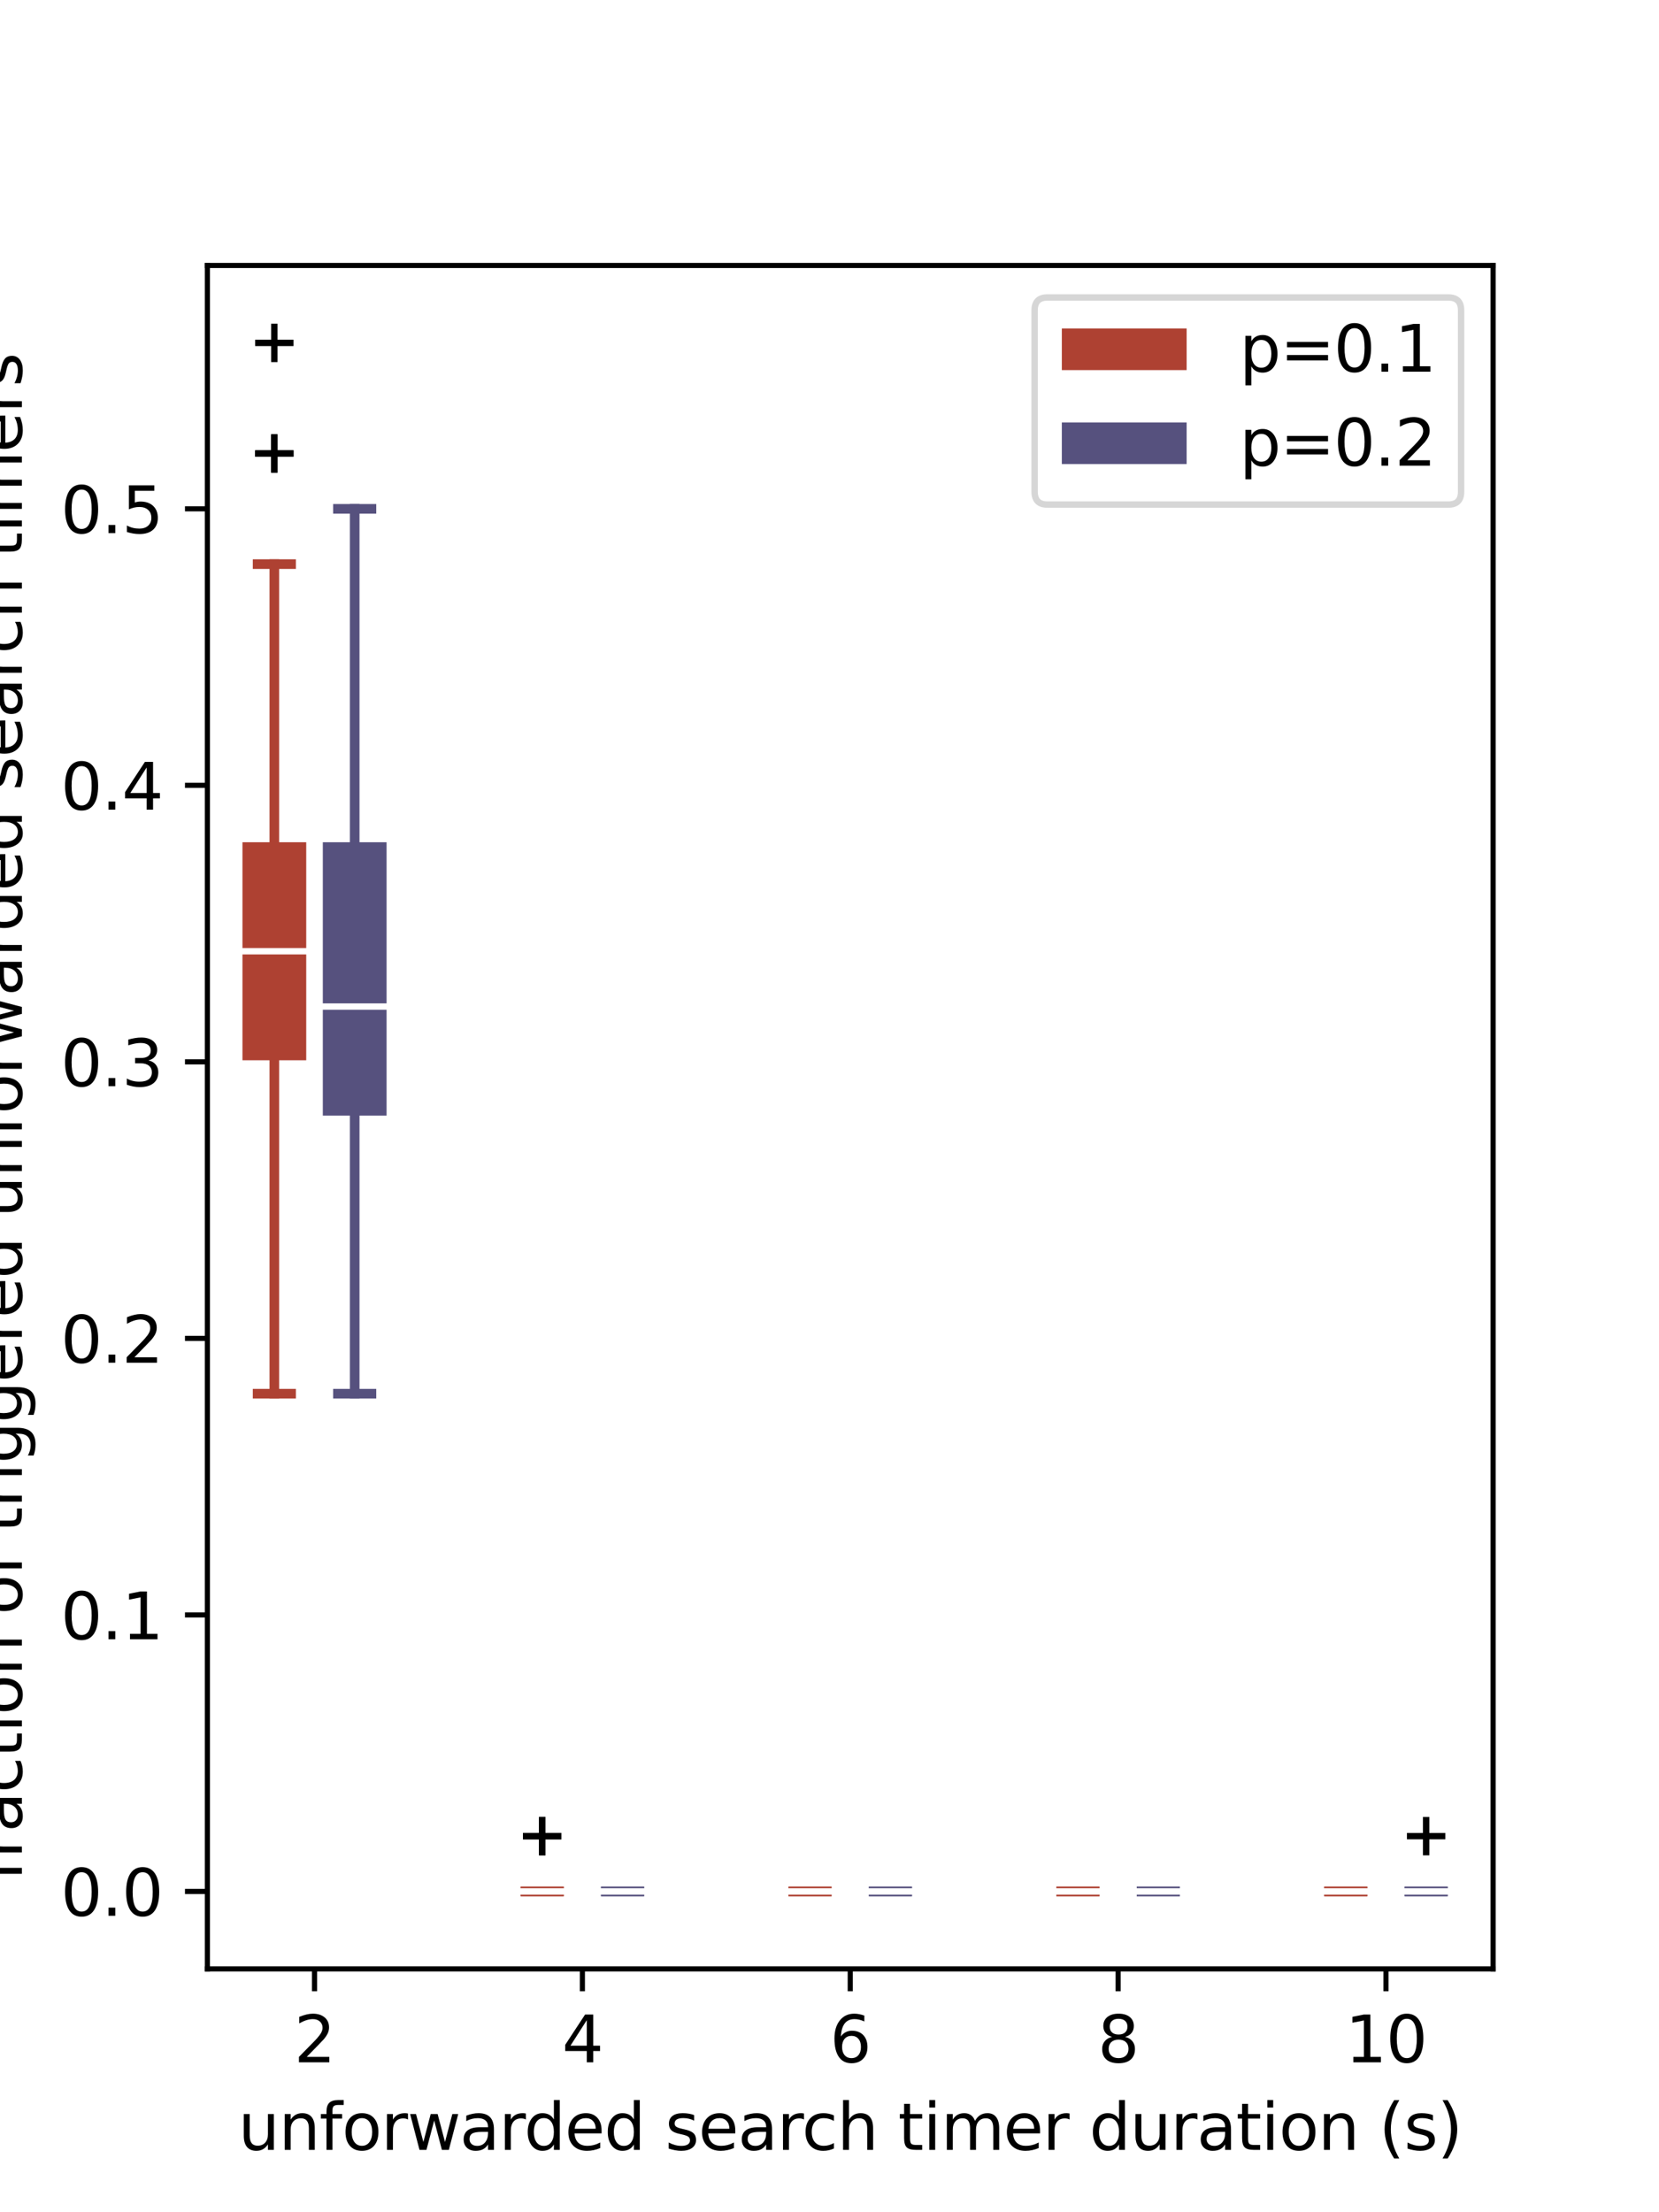 <?xml version="1.0" encoding="utf-8" standalone="no"?>
<!DOCTYPE svg PUBLIC "-//W3C//DTD SVG 1.1//EN"
  "http://www.w3.org/Graphics/SVG/1.1/DTD/svg11.dtd">
<svg xmlns:xlink="http://www.w3.org/1999/xlink" width="259.2pt" height="345.6pt" viewBox="0 0 259.2 345.6" xmlns="http://www.w3.org/2000/svg" version="1.1">
 <defs>
  <style type="text/css">*{stroke-linejoin: round; stroke-linecap: butt}</style>
 </defs>
 <g id="figure_1">
  <g id="patch_1">
   <path d="M 0 345.6 
L 259.2 345.6 
L 259.2 0 
L 0 0 
z
" style="fill: #ffffff"/>
  </g>
  <g id="axes_1">
   <g id="patch_2">
    <path d="M 32.4 307.584 
L 233.28 307.584 
L 233.28 41.472 
L 32.4 41.472 
z
" style="fill: #ffffff"/>
   </g>
   <g id="matplotlib.axis_1">
    <g id="xtick_1">
     <g id="line2d_1">
      <defs>
       <path id="m1651853632" d="M 0 0 
L 0 3.5 
" style="stroke: #000000; stroke-width: 0.8"/>
      </defs>
      <g>
       <use xlink:href="#m1651853632" x="49.14" y="307.584" style="stroke: #000000; stroke-width: 0.8"/>
      </g>
     </g>
     <g id="text_1">
      <!-- 2 -->
      <g transform="translate(45.959 322.182) scale(0.1 -0.1)">
       <defs>
        <path id="DejaVuSans-32" d="M 1228 531 
L 3431 531 
L 3431 0 
L 469 0 
L 469 531 
Q 828 903 1448 1529 
Q 2069 2156 2228 2338 
Q 2531 2678 2651 2914 
Q 2772 3150 2772 3378 
Q 2772 3750 2511 3984 
Q 2250 4219 1831 4219 
Q 1534 4219 1204 4116 
Q 875 4013 500 3803 
L 500 4441 
Q 881 4594 1212 4672 
Q 1544 4750 1819 4750 
Q 2544 4750 2975 4387 
Q 3406 4025 3406 3419 
Q 3406 3131 3298 2873 
Q 3191 2616 2906 2266 
Q 2828 2175 2409 1742 
Q 1991 1309 1228 531 
z
" transform="scale(0.016)"/>
       </defs>
       <use xlink:href="#DejaVuSans-32"/>
      </g>
     </g>
    </g>
    <g id="xtick_2">
     <g id="line2d_2">
      <g>
       <use xlink:href="#m1651853632" x="90.99" y="307.584" style="stroke: #000000; stroke-width: 0.8"/>
      </g>
     </g>
     <g id="text_2">
      <!-- 4 -->
      <g transform="translate(87.809 322.182) scale(0.1 -0.1)">
       <defs>
        <path id="DejaVuSans-34" d="M 2419 4116 
L 825 1625 
L 2419 1625 
L 2419 4116 
z
M 2253 4666 
L 3047 4666 
L 3047 1625 
L 3713 1625 
L 3713 1100 
L 3047 1100 
L 3047 0 
L 2419 0 
L 2419 1100 
L 313 1100 
L 313 1709 
L 2253 4666 
z
" transform="scale(0.016)"/>
       </defs>
       <use xlink:href="#DejaVuSans-34"/>
      </g>
     </g>
    </g>
    <g id="xtick_3">
     <g id="line2d_3">
      <g>
       <use xlink:href="#m1651853632" x="132.84" y="307.584" style="stroke: #000000; stroke-width: 0.8"/>
      </g>
     </g>
     <g id="text_3">
      <!-- 6 -->
      <g transform="translate(129.659 322.182) scale(0.1 -0.1)">
       <defs>
        <path id="DejaVuSans-36" d="M 2113 2584 
Q 1688 2584 1439 2293 
Q 1191 2003 1191 1497 
Q 1191 994 1439 701 
Q 1688 409 2113 409 
Q 2538 409 2786 701 
Q 3034 994 3034 1497 
Q 3034 2003 2786 2293 
Q 2538 2584 2113 2584 
z
M 3366 4563 
L 3366 3988 
Q 3128 4100 2886 4159 
Q 2644 4219 2406 4219 
Q 1781 4219 1451 3797 
Q 1122 3375 1075 2522 
Q 1259 2794 1537 2939 
Q 1816 3084 2150 3084 
Q 2853 3084 3261 2657 
Q 3669 2231 3669 1497 
Q 3669 778 3244 343 
Q 2819 -91 2113 -91 
Q 1303 -91 875 529 
Q 447 1150 447 2328 
Q 447 3434 972 4092 
Q 1497 4750 2381 4750 
Q 2619 4750 2861 4703 
Q 3103 4656 3366 4563 
z
" transform="scale(0.016)"/>
       </defs>
       <use xlink:href="#DejaVuSans-36"/>
      </g>
     </g>
    </g>
    <g id="xtick_4">
     <g id="line2d_4">
      <g>
       <use xlink:href="#m1651853632" x="174.69" y="307.584" style="stroke: #000000; stroke-width: 0.8"/>
      </g>
     </g>
     <g id="text_4">
      <!-- 8 -->
      <g transform="translate(171.509 322.182) scale(0.1 -0.1)">
       <defs>
        <path id="DejaVuSans-38" d="M 2034 2216 
Q 1584 2216 1326 1975 
Q 1069 1734 1069 1313 
Q 1069 891 1326 650 
Q 1584 409 2034 409 
Q 2484 409 2743 651 
Q 3003 894 3003 1313 
Q 3003 1734 2745 1975 
Q 2488 2216 2034 2216 
z
M 1403 2484 
Q 997 2584 770 2862 
Q 544 3141 544 3541 
Q 544 4100 942 4425 
Q 1341 4750 2034 4750 
Q 2731 4750 3128 4425 
Q 3525 4100 3525 3541 
Q 3525 3141 3298 2862 
Q 3072 2584 2669 2484 
Q 3125 2378 3379 2068 
Q 3634 1759 3634 1313 
Q 3634 634 3220 271 
Q 2806 -91 2034 -91 
Q 1263 -91 848 271 
Q 434 634 434 1313 
Q 434 1759 690 2068 
Q 947 2378 1403 2484 
z
M 1172 3481 
Q 1172 3119 1398 2916 
Q 1625 2713 2034 2713 
Q 2441 2713 2670 2916 
Q 2900 3119 2900 3481 
Q 2900 3844 2670 4047 
Q 2441 4250 2034 4250 
Q 1625 4250 1398 4047 
Q 1172 3844 1172 3481 
z
" transform="scale(0.016)"/>
       </defs>
       <use xlink:href="#DejaVuSans-38"/>
      </g>
     </g>
    </g>
    <g id="xtick_5">
     <g id="line2d_5">
      <g>
       <use xlink:href="#m1651853632" x="216.54" y="307.584" style="stroke: #000000; stroke-width: 0.8"/>
      </g>
     </g>
     <g id="text_5">
      <!-- 10 -->
      <g transform="translate(210.178 322.182) scale(0.1 -0.1)">
       <defs>
        <path id="DejaVuSans-31" d="M 794 531 
L 1825 531 
L 1825 4091 
L 703 3866 
L 703 4441 
L 1819 4666 
L 2450 4666 
L 2450 531 
L 3481 531 
L 3481 0 
L 794 0 
L 794 531 
z
" transform="scale(0.016)"/>
        <path id="DejaVuSans-30" d="M 2034 4250 
Q 1547 4250 1301 3770 
Q 1056 3291 1056 2328 
Q 1056 1369 1301 889 
Q 1547 409 2034 409 
Q 2525 409 2770 889 
Q 3016 1369 3016 2328 
Q 3016 3291 2770 3770 
Q 2525 4250 2034 4250 
z
M 2034 4750 
Q 2819 4750 3233 4129 
Q 3647 3509 3647 2328 
Q 3647 1150 3233 529 
Q 2819 -91 2034 -91 
Q 1250 -91 836 529 
Q 422 1150 422 2328 
Q 422 3509 836 4129 
Q 1250 4750 2034 4750 
z
" transform="scale(0.016)"/>
       </defs>
       <use xlink:href="#DejaVuSans-31"/>
       <use xlink:href="#DejaVuSans-30" x="63.623"/>
      </g>
     </g>
    </g>
    <g id="text_6">
     <!-- unforwarded search timer duration (s) -->
     <g transform="translate(37.221 335.861) scale(0.1 -0.1)">
      <defs>
       <path id="DejaVuSans-75" d="M 544 1381 
L 544 3500 
L 1119 3500 
L 1119 1403 
Q 1119 906 1312 657 
Q 1506 409 1894 409 
Q 2359 409 2629 706 
Q 2900 1003 2900 1516 
L 2900 3500 
L 3475 3500 
L 3475 0 
L 2900 0 
L 2900 538 
Q 2691 219 2414 64 
Q 2138 -91 1772 -91 
Q 1169 -91 856 284 
Q 544 659 544 1381 
z
M 1991 3584 
L 1991 3584 
z
" transform="scale(0.016)"/>
       <path id="DejaVuSans-6e" d="M 3513 2113 
L 3513 0 
L 2938 0 
L 2938 2094 
Q 2938 2591 2744 2837 
Q 2550 3084 2163 3084 
Q 1697 3084 1428 2787 
Q 1159 2491 1159 1978 
L 1159 0 
L 581 0 
L 581 3500 
L 1159 3500 
L 1159 2956 
Q 1366 3272 1645 3428 
Q 1925 3584 2291 3584 
Q 2894 3584 3203 3211 
Q 3513 2838 3513 2113 
z
" transform="scale(0.016)"/>
       <path id="DejaVuSans-66" d="M 2375 4863 
L 2375 4384 
L 1825 4384 
Q 1516 4384 1395 4259 
Q 1275 4134 1275 3809 
L 1275 3500 
L 2222 3500 
L 2222 3053 
L 1275 3053 
L 1275 0 
L 697 0 
L 697 3053 
L 147 3053 
L 147 3500 
L 697 3500 
L 697 3744 
Q 697 4328 969 4595 
Q 1241 4863 1831 4863 
L 2375 4863 
z
" transform="scale(0.016)"/>
       <path id="DejaVuSans-6f" d="M 1959 3097 
Q 1497 3097 1228 2736 
Q 959 2375 959 1747 
Q 959 1119 1226 758 
Q 1494 397 1959 397 
Q 2419 397 2687 759 
Q 2956 1122 2956 1747 
Q 2956 2369 2687 2733 
Q 2419 3097 1959 3097 
z
M 1959 3584 
Q 2709 3584 3137 3096 
Q 3566 2609 3566 1747 
Q 3566 888 3137 398 
Q 2709 -91 1959 -91 
Q 1206 -91 779 398 
Q 353 888 353 1747 
Q 353 2609 779 3096 
Q 1206 3584 1959 3584 
z
" transform="scale(0.016)"/>
       <path id="DejaVuSans-72" d="M 2631 2963 
Q 2534 3019 2420 3045 
Q 2306 3072 2169 3072 
Q 1681 3072 1420 2755 
Q 1159 2438 1159 1844 
L 1159 0 
L 581 0 
L 581 3500 
L 1159 3500 
L 1159 2956 
Q 1341 3275 1631 3429 
Q 1922 3584 2338 3584 
Q 2397 3584 2469 3576 
Q 2541 3569 2628 3553 
L 2631 2963 
z
" transform="scale(0.016)"/>
       <path id="DejaVuSans-77" d="M 269 3500 
L 844 3500 
L 1563 769 
L 2278 3500 
L 2956 3500 
L 3675 769 
L 4391 3500 
L 4966 3500 
L 4050 0 
L 3372 0 
L 2619 2869 
L 1863 0 
L 1184 0 
L 269 3500 
z
" transform="scale(0.016)"/>
       <path id="DejaVuSans-61" d="M 2194 1759 
Q 1497 1759 1228 1600 
Q 959 1441 959 1056 
Q 959 750 1161 570 
Q 1363 391 1709 391 
Q 2188 391 2477 730 
Q 2766 1069 2766 1631 
L 2766 1759 
L 2194 1759 
z
M 3341 1997 
L 3341 0 
L 2766 0 
L 2766 531 
Q 2569 213 2275 61 
Q 1981 -91 1556 -91 
Q 1019 -91 701 211 
Q 384 513 384 1019 
Q 384 1609 779 1909 
Q 1175 2209 1959 2209 
L 2766 2209 
L 2766 2266 
Q 2766 2663 2505 2880 
Q 2244 3097 1772 3097 
Q 1472 3097 1187 3025 
Q 903 2953 641 2809 
L 641 3341 
Q 956 3463 1253 3523 
Q 1550 3584 1831 3584 
Q 2591 3584 2966 3190 
Q 3341 2797 3341 1997 
z
" transform="scale(0.016)"/>
       <path id="DejaVuSans-64" d="M 2906 2969 
L 2906 4863 
L 3481 4863 
L 3481 0 
L 2906 0 
L 2906 525 
Q 2725 213 2448 61 
Q 2172 -91 1784 -91 
Q 1150 -91 751 415 
Q 353 922 353 1747 
Q 353 2572 751 3078 
Q 1150 3584 1784 3584 
Q 2172 3584 2448 3432 
Q 2725 3281 2906 2969 
z
M 947 1747 
Q 947 1113 1208 752 
Q 1469 391 1925 391 
Q 2381 391 2643 752 
Q 2906 1113 2906 1747 
Q 2906 2381 2643 2742 
Q 2381 3103 1925 3103 
Q 1469 3103 1208 2742 
Q 947 2381 947 1747 
z
" transform="scale(0.016)"/>
       <path id="DejaVuSans-65" d="M 3597 1894 
L 3597 1613 
L 953 1613 
Q 991 1019 1311 708 
Q 1631 397 2203 397 
Q 2534 397 2845 478 
Q 3156 559 3463 722 
L 3463 178 
Q 3153 47 2828 -22 
Q 2503 -91 2169 -91 
Q 1331 -91 842 396 
Q 353 884 353 1716 
Q 353 2575 817 3079 
Q 1281 3584 2069 3584 
Q 2775 3584 3186 3129 
Q 3597 2675 3597 1894 
z
M 3022 2063 
Q 3016 2534 2758 2815 
Q 2500 3097 2075 3097 
Q 1594 3097 1305 2825 
Q 1016 2553 972 2059 
L 3022 2063 
z
" transform="scale(0.016)"/>
       <path id="DejaVuSans-20" transform="scale(0.016)"/>
       <path id="DejaVuSans-73" d="M 2834 3397 
L 2834 2853 
Q 2591 2978 2328 3040 
Q 2066 3103 1784 3103 
Q 1356 3103 1142 2972 
Q 928 2841 928 2578 
Q 928 2378 1081 2264 
Q 1234 2150 1697 2047 
L 1894 2003 
Q 2506 1872 2764 1633 
Q 3022 1394 3022 966 
Q 3022 478 2636 193 
Q 2250 -91 1575 -91 
Q 1294 -91 989 -36 
Q 684 19 347 128 
L 347 722 
Q 666 556 975 473 
Q 1284 391 1588 391 
Q 1994 391 2212 530 
Q 2431 669 2431 922 
Q 2431 1156 2273 1281 
Q 2116 1406 1581 1522 
L 1381 1569 
Q 847 1681 609 1914 
Q 372 2147 372 2553 
Q 372 3047 722 3315 
Q 1072 3584 1716 3584 
Q 2034 3584 2315 3537 
Q 2597 3491 2834 3397 
z
" transform="scale(0.016)"/>
       <path id="DejaVuSans-63" d="M 3122 3366 
L 3122 2828 
Q 2878 2963 2633 3030 
Q 2388 3097 2138 3097 
Q 1578 3097 1268 2742 
Q 959 2388 959 1747 
Q 959 1106 1268 751 
Q 1578 397 2138 397 
Q 2388 397 2633 464 
Q 2878 531 3122 666 
L 3122 134 
Q 2881 22 2623 -34 
Q 2366 -91 2075 -91 
Q 1284 -91 818 406 
Q 353 903 353 1747 
Q 353 2603 823 3093 
Q 1294 3584 2113 3584 
Q 2378 3584 2631 3529 
Q 2884 3475 3122 3366 
z
" transform="scale(0.016)"/>
       <path id="DejaVuSans-68" d="M 3513 2113 
L 3513 0 
L 2938 0 
L 2938 2094 
Q 2938 2591 2744 2837 
Q 2550 3084 2163 3084 
Q 1697 3084 1428 2787 
Q 1159 2491 1159 1978 
L 1159 0 
L 581 0 
L 581 4863 
L 1159 4863 
L 1159 2956 
Q 1366 3272 1645 3428 
Q 1925 3584 2291 3584 
Q 2894 3584 3203 3211 
Q 3513 2838 3513 2113 
z
" transform="scale(0.016)"/>
       <path id="DejaVuSans-74" d="M 1172 4494 
L 1172 3500 
L 2356 3500 
L 2356 3053 
L 1172 3053 
L 1172 1153 
Q 1172 725 1289 603 
Q 1406 481 1766 481 
L 2356 481 
L 2356 0 
L 1766 0 
Q 1100 0 847 248 
Q 594 497 594 1153 
L 594 3053 
L 172 3053 
L 172 3500 
L 594 3500 
L 594 4494 
L 1172 4494 
z
" transform="scale(0.016)"/>
       <path id="DejaVuSans-69" d="M 603 3500 
L 1178 3500 
L 1178 0 
L 603 0 
L 603 3500 
z
M 603 4863 
L 1178 4863 
L 1178 4134 
L 603 4134 
L 603 4863 
z
" transform="scale(0.016)"/>
       <path id="DejaVuSans-6d" d="M 3328 2828 
Q 3544 3216 3844 3400 
Q 4144 3584 4550 3584 
Q 5097 3584 5394 3201 
Q 5691 2819 5691 2113 
L 5691 0 
L 5113 0 
L 5113 2094 
Q 5113 2597 4934 2840 
Q 4756 3084 4391 3084 
Q 3944 3084 3684 2787 
Q 3425 2491 3425 1978 
L 3425 0 
L 2847 0 
L 2847 2094 
Q 2847 2600 2669 2842 
Q 2491 3084 2119 3084 
Q 1678 3084 1418 2786 
Q 1159 2488 1159 1978 
L 1159 0 
L 581 0 
L 581 3500 
L 1159 3500 
L 1159 2956 
Q 1356 3278 1631 3431 
Q 1906 3584 2284 3584 
Q 2666 3584 2933 3390 
Q 3200 3197 3328 2828 
z
" transform="scale(0.016)"/>
       <path id="DejaVuSans-28" d="M 1984 4856 
Q 1566 4138 1362 3434 
Q 1159 2731 1159 2009 
Q 1159 1288 1364 580 
Q 1569 -128 1984 -844 
L 1484 -844 
Q 1016 -109 783 600 
Q 550 1309 550 2009 
Q 550 2706 781 3412 
Q 1013 4119 1484 4856 
L 1984 4856 
z
" transform="scale(0.016)"/>
       <path id="DejaVuSans-29" d="M 513 4856 
L 1013 4856 
Q 1481 4119 1714 3412 
Q 1947 2706 1947 2009 
Q 1947 1309 1714 600 
Q 1481 -109 1013 -844 
L 513 -844 
Q 928 -128 1133 580 
Q 1338 1288 1338 2009 
Q 1338 2731 1133 3434 
Q 928 4138 513 4856 
z
" transform="scale(0.016)"/>
      </defs>
      <use xlink:href="#DejaVuSans-75"/>
      <use xlink:href="#DejaVuSans-6e" x="63.379"/>
      <use xlink:href="#DejaVuSans-66" x="126.758"/>
      <use xlink:href="#DejaVuSans-6f" x="161.963"/>
      <use xlink:href="#DejaVuSans-72" x="223.145"/>
      <use xlink:href="#DejaVuSans-77" x="264.258"/>
      <use xlink:href="#DejaVuSans-61" x="346.045"/>
      <use xlink:href="#DejaVuSans-72" x="407.324"/>
      <use xlink:href="#DejaVuSans-64" x="446.688"/>
      <use xlink:href="#DejaVuSans-65" x="510.164"/>
      <use xlink:href="#DejaVuSans-64" x="571.688"/>
      <use xlink:href="#DejaVuSans-20" x="635.164"/>
      <use xlink:href="#DejaVuSans-73" x="666.951"/>
      <use xlink:href="#DejaVuSans-65" x="719.051"/>
      <use xlink:href="#DejaVuSans-61" x="780.574"/>
      <use xlink:href="#DejaVuSans-72" x="841.854"/>
      <use xlink:href="#DejaVuSans-63" x="880.717"/>
      <use xlink:href="#DejaVuSans-68" x="935.697"/>
      <use xlink:href="#DejaVuSans-20" x="999.076"/>
      <use xlink:href="#DejaVuSans-74" x="1030.863"/>
      <use xlink:href="#DejaVuSans-69" x="1070.072"/>
      <use xlink:href="#DejaVuSans-6d" x="1097.855"/>
      <use xlink:href="#DejaVuSans-65" x="1195.268"/>
      <use xlink:href="#DejaVuSans-72" x="1256.791"/>
      <use xlink:href="#DejaVuSans-20" x="1297.904"/>
      <use xlink:href="#DejaVuSans-64" x="1329.691"/>
      <use xlink:href="#DejaVuSans-75" x="1393.168"/>
      <use xlink:href="#DejaVuSans-72" x="1456.547"/>
      <use xlink:href="#DejaVuSans-61" x="1497.66"/>
      <use xlink:href="#DejaVuSans-74" x="1558.939"/>
      <use xlink:href="#DejaVuSans-69" x="1598.148"/>
      <use xlink:href="#DejaVuSans-6f" x="1625.932"/>
      <use xlink:href="#DejaVuSans-6e" x="1687.113"/>
      <use xlink:href="#DejaVuSans-20" x="1750.492"/>
      <use xlink:href="#DejaVuSans-28" x="1782.279"/>
      <use xlink:href="#DejaVuSans-73" x="1821.293"/>
      <use xlink:href="#DejaVuSans-29" x="1873.393"/>
     </g>
    </g>
   </g>
   <g id="matplotlib.axis_2">
    <g id="ytick_1">
     <g id="line2d_6">
      <defs>
       <path id="m6ec6455115" d="M 0 0 
L -3.5 0 
" style="stroke: #000000; stroke-width: 0.8"/>
      </defs>
      <g>
       <use xlink:href="#m6ec6455115" x="32.4" y="295.488" style="stroke: #000000; stroke-width: 0.8"/>
      </g>
     </g>
     <g id="text_7">
      <!-- 0.0 -->
      <g transform="translate(9.497 299.287) scale(0.1 -0.1)">
       <defs>
        <path id="DejaVuSans-2e" d="M 684 794 
L 1344 794 
L 1344 0 
L 684 0 
L 684 794 
z
" transform="scale(0.016)"/>
       </defs>
       <use xlink:href="#DejaVuSans-30"/>
       <use xlink:href="#DejaVuSans-2e" x="63.623"/>
       <use xlink:href="#DejaVuSans-30" x="95.41"/>
      </g>
     </g>
    </g>
    <g id="ytick_2">
     <g id="line2d_7">
      <g>
       <use xlink:href="#m6ec6455115" x="32.4" y="252.288" style="stroke: #000000; stroke-width: 0.8"/>
      </g>
     </g>
     <g id="text_8">
      <!-- 0.1 -->
      <g transform="translate(9.497 256.087) scale(0.1 -0.1)">
       <use xlink:href="#DejaVuSans-30"/>
       <use xlink:href="#DejaVuSans-2e" x="63.623"/>
       <use xlink:href="#DejaVuSans-31" x="95.41"/>
      </g>
     </g>
    </g>
    <g id="ytick_3">
     <g id="line2d_8">
      <g>
       <use xlink:href="#m6ec6455115" x="32.4" y="209.088" style="stroke: #000000; stroke-width: 0.8"/>
      </g>
     </g>
     <g id="text_9">
      <!-- 0.2 -->
      <g transform="translate(9.497 212.887) scale(0.1 -0.1)">
       <use xlink:href="#DejaVuSans-30"/>
       <use xlink:href="#DejaVuSans-2e" x="63.623"/>
       <use xlink:href="#DejaVuSans-32" x="95.41"/>
      </g>
     </g>
    </g>
    <g id="ytick_4">
     <g id="line2d_9">
      <g>
       <use xlink:href="#m6ec6455115" x="32.4" y="165.888" style="stroke: #000000; stroke-width: 0.8"/>
      </g>
     </g>
     <g id="text_10">
      <!-- 0.3 -->
      <g transform="translate(9.497 169.687) scale(0.1 -0.1)">
       <defs>
        <path id="DejaVuSans-33" d="M 2597 2516 
Q 3050 2419 3304 2112 
Q 3559 1806 3559 1356 
Q 3559 666 3084 287 
Q 2609 -91 1734 -91 
Q 1441 -91 1130 -33 
Q 819 25 488 141 
L 488 750 
Q 750 597 1062 519 
Q 1375 441 1716 441 
Q 2309 441 2620 675 
Q 2931 909 2931 1356 
Q 2931 1769 2642 2001 
Q 2353 2234 1838 2234 
L 1294 2234 
L 1294 2753 
L 1863 2753 
Q 2328 2753 2575 2939 
Q 2822 3125 2822 3475 
Q 2822 3834 2567 4026 
Q 2313 4219 1838 4219 
Q 1578 4219 1281 4162 
Q 984 4106 628 3988 
L 628 4550 
Q 988 4650 1302 4700 
Q 1616 4750 1894 4750 
Q 2613 4750 3031 4423 
Q 3450 4097 3450 3541 
Q 3450 3153 3228 2886 
Q 3006 2619 2597 2516 
z
" transform="scale(0.016)"/>
       </defs>
       <use xlink:href="#DejaVuSans-30"/>
       <use xlink:href="#DejaVuSans-2e" x="63.623"/>
       <use xlink:href="#DejaVuSans-33" x="95.41"/>
      </g>
     </g>
    </g>
    <g id="ytick_5">
     <g id="line2d_10">
      <g>
       <use xlink:href="#m6ec6455115" x="32.4" y="122.688" style="stroke: #000000; stroke-width: 0.8"/>
      </g>
     </g>
     <g id="text_11">
      <!-- 0.4 -->
      <g transform="translate(9.497 126.487) scale(0.1 -0.1)">
       <use xlink:href="#DejaVuSans-30"/>
       <use xlink:href="#DejaVuSans-2e" x="63.623"/>
       <use xlink:href="#DejaVuSans-34" x="95.41"/>
      </g>
     </g>
    </g>
    <g id="ytick_6">
     <g id="line2d_11">
      <g>
       <use xlink:href="#m6ec6455115" x="32.4" y="79.488" style="stroke: #000000; stroke-width: 0.8"/>
      </g>
     </g>
     <g id="text_12">
      <!-- 0.5 -->
      <g transform="translate(9.497 83.287) scale(0.1 -0.1)">
       <defs>
        <path id="DejaVuSans-35" d="M 691 4666 
L 3169 4666 
L 3169 4134 
L 1269 4134 
L 1269 2991 
Q 1406 3038 1543 3061 
Q 1681 3084 1819 3084 
Q 2600 3084 3056 2656 
Q 3513 2228 3513 1497 
Q 3513 744 3044 326 
Q 2575 -91 1722 -91 
Q 1428 -91 1123 -41 
Q 819 9 494 109 
L 494 744 
Q 775 591 1075 516 
Q 1375 441 1709 441 
Q 2250 441 2565 725 
Q 2881 1009 2881 1497 
Q 2881 1984 2565 2268 
Q 2250 2553 1709 2553 
Q 1456 2553 1204 2497 
Q 953 2441 691 2322 
L 691 4666 
z
" transform="scale(0.016)"/>
       </defs>
       <use xlink:href="#DejaVuSans-30"/>
       <use xlink:href="#DejaVuSans-2e" x="63.623"/>
       <use xlink:href="#DejaVuSans-35" x="95.41"/>
      </g>
     </g>
    </g>
    <g id="text_13">
     <!-- fraction of triggered unforwarded search timers -->
     <g transform="translate(3.417 293.844) rotate(-90) scale(0.1 -0.1)">
      <defs>
       <path id="DejaVuSans-67" d="M 2906 1791 
Q 2906 2416 2648 2759 
Q 2391 3103 1925 3103 
Q 1463 3103 1205 2759 
Q 947 2416 947 1791 
Q 947 1169 1205 825 
Q 1463 481 1925 481 
Q 2391 481 2648 825 
Q 2906 1169 2906 1791 
z
M 3481 434 
Q 3481 -459 3084 -895 
Q 2688 -1331 1869 -1331 
Q 1566 -1331 1297 -1286 
Q 1028 -1241 775 -1147 
L 775 -588 
Q 1028 -725 1275 -790 
Q 1522 -856 1778 -856 
Q 2344 -856 2625 -561 
Q 2906 -266 2906 331 
L 2906 616 
Q 2728 306 2450 153 
Q 2172 0 1784 0 
Q 1141 0 747 490 
Q 353 981 353 1791 
Q 353 2603 747 3093 
Q 1141 3584 1784 3584 
Q 2172 3584 2450 3431 
Q 2728 3278 2906 2969 
L 2906 3500 
L 3481 3500 
L 3481 434 
z
" transform="scale(0.016)"/>
      </defs>
      <use xlink:href="#DejaVuSans-66"/>
      <use xlink:href="#DejaVuSans-72" x="35.205"/>
      <use xlink:href="#DejaVuSans-61" x="76.318"/>
      <use xlink:href="#DejaVuSans-63" x="137.598"/>
      <use xlink:href="#DejaVuSans-74" x="192.578"/>
      <use xlink:href="#DejaVuSans-69" x="231.787"/>
      <use xlink:href="#DejaVuSans-6f" x="259.57"/>
      <use xlink:href="#DejaVuSans-6e" x="320.752"/>
      <use xlink:href="#DejaVuSans-20" x="384.131"/>
      <use xlink:href="#DejaVuSans-6f" x="415.918"/>
      <use xlink:href="#DejaVuSans-66" x="477.1"/>
      <use xlink:href="#DejaVuSans-20" x="512.305"/>
      <use xlink:href="#DejaVuSans-74" x="544.092"/>
      <use xlink:href="#DejaVuSans-72" x="583.301"/>
      <use xlink:href="#DejaVuSans-69" x="624.414"/>
      <use xlink:href="#DejaVuSans-67" x="652.197"/>
      <use xlink:href="#DejaVuSans-67" x="715.674"/>
      <use xlink:href="#DejaVuSans-65" x="779.15"/>
      <use xlink:href="#DejaVuSans-72" x="840.674"/>
      <use xlink:href="#DejaVuSans-65" x="879.537"/>
      <use xlink:href="#DejaVuSans-64" x="941.061"/>
      <use xlink:href="#DejaVuSans-20" x="1004.537"/>
      <use xlink:href="#DejaVuSans-75" x="1036.324"/>
      <use xlink:href="#DejaVuSans-6e" x="1099.703"/>
      <use xlink:href="#DejaVuSans-66" x="1163.082"/>
      <use xlink:href="#DejaVuSans-6f" x="1198.287"/>
      <use xlink:href="#DejaVuSans-72" x="1259.469"/>
      <use xlink:href="#DejaVuSans-77" x="1300.582"/>
      <use xlink:href="#DejaVuSans-61" x="1382.369"/>
      <use xlink:href="#DejaVuSans-72" x="1443.648"/>
      <use xlink:href="#DejaVuSans-64" x="1483.012"/>
      <use xlink:href="#DejaVuSans-65" x="1546.488"/>
      <use xlink:href="#DejaVuSans-64" x="1608.012"/>
      <use xlink:href="#DejaVuSans-20" x="1671.488"/>
      <use xlink:href="#DejaVuSans-73" x="1703.275"/>
      <use xlink:href="#DejaVuSans-65" x="1755.375"/>
      <use xlink:href="#DejaVuSans-61" x="1816.898"/>
      <use xlink:href="#DejaVuSans-72" x="1878.178"/>
      <use xlink:href="#DejaVuSans-63" x="1917.041"/>
      <use xlink:href="#DejaVuSans-68" x="1972.021"/>
      <use xlink:href="#DejaVuSans-20" x="2035.4"/>
      <use xlink:href="#DejaVuSans-74" x="2067.188"/>
      <use xlink:href="#DejaVuSans-69" x="2106.396"/>
      <use xlink:href="#DejaVuSans-6d" x="2134.18"/>
      <use xlink:href="#DejaVuSans-65" x="2231.592"/>
      <use xlink:href="#DejaVuSans-72" x="2293.115"/>
      <use xlink:href="#DejaVuSans-73" x="2334.229"/>
     </g>
    </g>
   </g>
   <g id="patch_3">
    <path d="M 37.631 165.888 
L 48.094 165.888 
L 48.094 131.328 
L 37.631 131.328 
L 37.631 165.888 
z
" clip-path="url(#p6bc267708c)" style="fill: #ae4132; stroke: #ffffff; stroke-width: 0.5; stroke-linejoin: miter"/>
   </g>
   <g id="line2d_12">
    <path d="M 42.862 165.888 
L 42.862 217.728 
" clip-path="url(#p6bc267708c)" style="fill: none; stroke: #ae4132; stroke-width: 1.5; stroke-linecap: square"/>
   </g>
   <g id="line2d_13">
    <path d="M 42.862 131.328 
L 42.862 88.128 
" clip-path="url(#p6bc267708c)" style="fill: none; stroke: #ae4132; stroke-width: 1.5; stroke-linecap: square"/>
   </g>
   <g id="line2d_14">
    <path d="M 40.247 217.728 
L 45.478 217.728 
" clip-path="url(#p6bc267708c)" style="fill: none; stroke: #ae4132; stroke-width: 1.5; stroke-linecap: square"/>
   </g>
   <g id="line2d_15">
    <path d="M 40.247 88.128 
L 45.478 88.128 
" clip-path="url(#p6bc267708c)" style="fill: none; stroke: #ae4132; stroke-width: 1.5; stroke-linecap: square"/>
   </g>
   <g id="line2d_16">
    <defs>
     <path id="m706bce8984" d="M -3 0 
L 3 0 
M 0 3 
L 0 -3 
" style="stroke: #000000"/>
    </defs>
    <g clip-path="url(#p6bc267708c)">
     <use xlink:href="#m706bce8984" x="42.862" y="70.848" style="fill-opacity: 0; stroke: #000000"/>
     <use xlink:href="#m706bce8984" x="42.862" y="70.848" style="fill-opacity: 0; stroke: #000000"/>
     <use xlink:href="#m706bce8984" x="42.862" y="53.568" style="fill-opacity: 0; stroke: #000000"/>
    </g>
   </g>
   <g id="patch_4">
    <path d="M 79.481 295.488 
L 89.944 295.488 
L 89.944 295.488 
L 79.481 295.488 
L 79.481 295.488 
z
" clip-path="url(#p6bc267708c)" style="fill: #ae4132; stroke: #ffffff; stroke-width: 0.5; stroke-linejoin: miter"/>
   </g>
   <g id="line2d_17">
    <path d="M 84.713 295.488 
L 84.713 295.488 
" clip-path="url(#p6bc267708c)" style="fill: none; stroke: #ae4132; stroke-width: 1.5; stroke-linecap: square"/>
   </g>
   <g id="line2d_18">
    <path d="M 84.713 295.488 
L 84.713 295.488 
" clip-path="url(#p6bc267708c)" style="fill: none; stroke: #ae4132; stroke-width: 1.5; stroke-linecap: square"/>
   </g>
   <g id="line2d_19">
    <path d="M 82.097 295.488 
L 87.328 295.488 
" clip-path="url(#p6bc267708c)" style="fill: none; stroke: #ae4132; stroke-width: 1.5; stroke-linecap: square"/>
   </g>
   <g id="line2d_20">
    <path d="M 82.097 295.488 
L 87.328 295.488 
" clip-path="url(#p6bc267708c)" style="fill: none; stroke: #ae4132; stroke-width: 1.5; stroke-linecap: square"/>
   </g>
   <g id="line2d_21">
    <g clip-path="url(#p6bc267708c)">
     <use xlink:href="#m706bce8984" x="84.713" y="286.848" style="fill-opacity: 0; stroke: #000000"/>
     <use xlink:href="#m706bce8984" x="84.713" y="286.848" style="fill-opacity: 0; stroke: #000000"/>
    </g>
   </g>
   <g id="patch_5">
    <path d="M 121.331 295.488 
L 131.794 295.488 
L 131.794 295.488 
L 121.331 295.488 
L 121.331 295.488 
z
" clip-path="url(#p6bc267708c)" style="fill: #ae4132; stroke: #ffffff; stroke-width: 0.5; stroke-linejoin: miter"/>
   </g>
   <g id="line2d_22">
    <path d="M 126.562 295.488 
L 126.562 295.488 
" clip-path="url(#p6bc267708c)" style="fill: none; stroke: #ae4132; stroke-width: 1.5; stroke-linecap: square"/>
   </g>
   <g id="line2d_23">
    <path d="M 126.562 295.488 
L 126.562 295.488 
" clip-path="url(#p6bc267708c)" style="fill: none; stroke: #ae4132; stroke-width: 1.5; stroke-linecap: square"/>
   </g>
   <g id="line2d_24">
    <path d="M 123.947 295.488 
L 129.178 295.488 
" clip-path="url(#p6bc267708c)" style="fill: none; stroke: #ae4132; stroke-width: 1.5; stroke-linecap: square"/>
   </g>
   <g id="line2d_25">
    <path d="M 123.947 295.488 
L 129.178 295.488 
" clip-path="url(#p6bc267708c)" style="fill: none; stroke: #ae4132; stroke-width: 1.5; stroke-linecap: square"/>
   </g>
   <g id="line2d_26"/>
   <g id="patch_6">
    <path d="M 163.181 295.488 
L 173.644 295.488 
L 173.644 295.488 
L 163.181 295.488 
L 163.181 295.488 
z
" clip-path="url(#p6bc267708c)" style="fill: #ae4132; stroke: #ffffff; stroke-width: 0.5; stroke-linejoin: miter"/>
   </g>
   <g id="line2d_27">
    <path d="M 168.412 295.488 
L 168.412 295.488 
" clip-path="url(#p6bc267708c)" style="fill: none; stroke: #ae4132; stroke-width: 1.5; stroke-linecap: square"/>
   </g>
   <g id="line2d_28">
    <path d="M 168.412 295.488 
L 168.412 295.488 
" clip-path="url(#p6bc267708c)" style="fill: none; stroke: #ae4132; stroke-width: 1.5; stroke-linecap: square"/>
   </g>
   <g id="line2d_29">
    <path d="M 165.797 295.488 
L 171.028 295.488 
" clip-path="url(#p6bc267708c)" style="fill: none; stroke: #ae4132; stroke-width: 1.5; stroke-linecap: square"/>
   </g>
   <g id="line2d_30">
    <path d="M 165.797 295.488 
L 171.028 295.488 
" clip-path="url(#p6bc267708c)" style="fill: none; stroke: #ae4132; stroke-width: 1.5; stroke-linecap: square"/>
   </g>
   <g id="line2d_31"/>
   <g id="patch_7">
    <path d="M 205.031 295.488 
L 215.494 295.488 
L 215.494 295.488 
L 205.031 295.488 
L 205.031 295.488 
z
" clip-path="url(#p6bc267708c)" style="fill: #ae4132; stroke: #ffffff; stroke-width: 0.5; stroke-linejoin: miter"/>
   </g>
   <g id="line2d_32">
    <path d="M 210.262 295.488 
L 210.262 295.488 
" clip-path="url(#p6bc267708c)" style="fill: none; stroke: #ae4132; stroke-width: 1.5; stroke-linecap: square"/>
   </g>
   <g id="line2d_33">
    <path d="M 210.262 295.488 
L 210.262 295.488 
" clip-path="url(#p6bc267708c)" style="fill: none; stroke: #ae4132; stroke-width: 1.5; stroke-linecap: square"/>
   </g>
   <g id="line2d_34">
    <path d="M 207.647 295.488 
L 212.878 295.488 
" clip-path="url(#p6bc267708c)" style="fill: none; stroke: #ae4132; stroke-width: 1.5; stroke-linecap: square"/>
   </g>
   <g id="line2d_35">
    <path d="M 207.647 295.488 
L 212.878 295.488 
" clip-path="url(#p6bc267708c)" style="fill: none; stroke: #ae4132; stroke-width: 1.5; stroke-linecap: square"/>
   </g>
   <g id="line2d_36"/>
   <g id="patch_8">
    <path d="M 50.186 174.528 
L 60.649 174.528 
L 60.649 131.328 
L 50.186 131.328 
L 50.186 174.528 
z
" clip-path="url(#p6bc267708c)" style="fill: #56517e; stroke: #ffffff; stroke-width: 0.5; stroke-linejoin: miter"/>
   </g>
   <g id="line2d_37">
    <path d="M 55.417 174.528 
L 55.417 217.728 
" clip-path="url(#p6bc267708c)" style="fill: none; stroke: #56517e; stroke-width: 1.5; stroke-linecap: square"/>
   </g>
   <g id="line2d_38">
    <path d="M 55.417 131.328 
L 55.417 79.488 
" clip-path="url(#p6bc267708c)" style="fill: none; stroke: #56517e; stroke-width: 1.5; stroke-linecap: square"/>
   </g>
   <g id="line2d_39">
    <path d="M 52.802 217.728 
L 58.033 217.728 
" clip-path="url(#p6bc267708c)" style="fill: none; stroke: #56517e; stroke-width: 1.5; stroke-linecap: square"/>
   </g>
   <g id="line2d_40">
    <path d="M 52.802 79.488 
L 58.033 79.488 
" clip-path="url(#p6bc267708c)" style="fill: none; stroke: #56517e; stroke-width: 1.5; stroke-linecap: square"/>
   </g>
   <g id="line2d_41"/>
   <g id="patch_9">
    <path d="M 92.036 295.488 
L 102.499 295.488 
L 102.499 295.488 
L 92.036 295.488 
L 92.036 295.488 
z
" clip-path="url(#p6bc267708c)" style="fill: #56517e; stroke: #ffffff; stroke-width: 0.5; stroke-linejoin: miter"/>
   </g>
   <g id="line2d_42">
    <path d="M 97.267 295.488 
L 97.267 295.488 
" clip-path="url(#p6bc267708c)" style="fill: none; stroke: #56517e; stroke-width: 1.5; stroke-linecap: square"/>
   </g>
   <g id="line2d_43">
    <path d="M 97.267 295.488 
L 97.267 295.488 
" clip-path="url(#p6bc267708c)" style="fill: none; stroke: #56517e; stroke-width: 1.5; stroke-linecap: square"/>
   </g>
   <g id="line2d_44">
    <path d="M 94.652 295.488 
L 99.883 295.488 
" clip-path="url(#p6bc267708c)" style="fill: none; stroke: #56517e; stroke-width: 1.5; stroke-linecap: square"/>
   </g>
   <g id="line2d_45">
    <path d="M 94.652 295.488 
L 99.883 295.488 
" clip-path="url(#p6bc267708c)" style="fill: none; stroke: #56517e; stroke-width: 1.5; stroke-linecap: square"/>
   </g>
   <g id="line2d_46"/>
   <g id="patch_10">
    <path d="M 133.886 295.488 
L 144.349 295.488 
L 144.349 295.488 
L 133.886 295.488 
L 133.886 295.488 
z
" clip-path="url(#p6bc267708c)" style="fill: #56517e; stroke: #ffffff; stroke-width: 0.5; stroke-linejoin: miter"/>
   </g>
   <g id="line2d_47">
    <path d="M 139.118 295.488 
L 139.118 295.488 
" clip-path="url(#p6bc267708c)" style="fill: none; stroke: #56517e; stroke-width: 1.5; stroke-linecap: square"/>
   </g>
   <g id="line2d_48">
    <path d="M 139.118 295.488 
L 139.118 295.488 
" clip-path="url(#p6bc267708c)" style="fill: none; stroke: #56517e; stroke-width: 1.5; stroke-linecap: square"/>
   </g>
   <g id="line2d_49">
    <path d="M 136.502 295.488 
L 141.733 295.488 
" clip-path="url(#p6bc267708c)" style="fill: none; stroke: #56517e; stroke-width: 1.5; stroke-linecap: square"/>
   </g>
   <g id="line2d_50">
    <path d="M 136.502 295.488 
L 141.733 295.488 
" clip-path="url(#p6bc267708c)" style="fill: none; stroke: #56517e; stroke-width: 1.5; stroke-linecap: square"/>
   </g>
   <g id="line2d_51"/>
   <g id="patch_11">
    <path d="M 175.736 295.488 
L 186.199 295.488 
L 186.199 295.488 
L 175.736 295.488 
L 175.736 295.488 
z
" clip-path="url(#p6bc267708c)" style="fill: #56517e; stroke: #ffffff; stroke-width: 0.5; stroke-linejoin: miter"/>
   </g>
   <g id="line2d_52">
    <path d="M 180.968 295.488 
L 180.968 295.488 
" clip-path="url(#p6bc267708c)" style="fill: none; stroke: #56517e; stroke-width: 1.5; stroke-linecap: square"/>
   </g>
   <g id="line2d_53">
    <path d="M 180.968 295.488 
L 180.968 295.488 
" clip-path="url(#p6bc267708c)" style="fill: none; stroke: #56517e; stroke-width: 1.5; stroke-linecap: square"/>
   </g>
   <g id="line2d_54">
    <path d="M 178.352 295.488 
L 183.583 295.488 
" clip-path="url(#p6bc267708c)" style="fill: none; stroke: #56517e; stroke-width: 1.5; stroke-linecap: square"/>
   </g>
   <g id="line2d_55">
    <path d="M 178.352 295.488 
L 183.583 295.488 
" clip-path="url(#p6bc267708c)" style="fill: none; stroke: #56517e; stroke-width: 1.5; stroke-linecap: square"/>
   </g>
   <g id="line2d_56"/>
   <g id="patch_12">
    <path d="M 217.586 295.488 
L 228.049 295.488 
L 228.049 295.488 
L 217.586 295.488 
L 217.586 295.488 
z
" clip-path="url(#p6bc267708c)" style="fill: #56517e; stroke: #ffffff; stroke-width: 0.5; stroke-linejoin: miter"/>
   </g>
   <g id="line2d_57">
    <path d="M 222.817 295.488 
L 222.817 295.488 
" clip-path="url(#p6bc267708c)" style="fill: none; stroke: #56517e; stroke-width: 1.5; stroke-linecap: square"/>
   </g>
   <g id="line2d_58">
    <path d="M 222.817 295.488 
L 222.817 295.488 
" clip-path="url(#p6bc267708c)" style="fill: none; stroke: #56517e; stroke-width: 1.5; stroke-linecap: square"/>
   </g>
   <g id="line2d_59">
    <path d="M 220.202 295.488 
L 225.433 295.488 
" clip-path="url(#p6bc267708c)" style="fill: none; stroke: #56517e; stroke-width: 1.5; stroke-linecap: square"/>
   </g>
   <g id="line2d_60">
    <path d="M 220.202 295.488 
L 225.433 295.488 
" clip-path="url(#p6bc267708c)" style="fill: none; stroke: #56517e; stroke-width: 1.5; stroke-linecap: square"/>
   </g>
   <g id="line2d_61">
    <g clip-path="url(#p6bc267708c)">
     <use xlink:href="#m706bce8984" x="222.817" y="286.848" style="fill-opacity: 0; stroke: #000000"/>
    </g>
   </g>
   <g id="line2d_62">
    <path d="M 37.631 148.608 
L 48.094 148.608 
" clip-path="url(#p6bc267708c)" style="fill: none; stroke: #ffffff; stroke-linecap: square"/>
   </g>
   <g id="line2d_63">
    <path d="M 79.481 295.488 
L 89.944 295.488 
" clip-path="url(#p6bc267708c)" style="fill: none; stroke: #ffffff; stroke-linecap: square"/>
   </g>
   <g id="line2d_64">
    <path d="M 121.331 295.488 
L 131.794 295.488 
" clip-path="url(#p6bc267708c)" style="fill: none; stroke: #ffffff; stroke-linecap: square"/>
   </g>
   <g id="line2d_65">
    <path d="M 163.181 295.488 
L 173.644 295.488 
" clip-path="url(#p6bc267708c)" style="fill: none; stroke: #ffffff; stroke-linecap: square"/>
   </g>
   <g id="line2d_66">
    <path d="M 205.031 295.488 
L 215.494 295.488 
" clip-path="url(#p6bc267708c)" style="fill: none; stroke: #ffffff; stroke-linecap: square"/>
   </g>
   <g id="line2d_67">
    <path d="M 50.186 157.248 
L 60.649 157.248 
" clip-path="url(#p6bc267708c)" style="fill: none; stroke: #ffffff; stroke-linecap: square"/>
   </g>
   <g id="line2d_68">
    <path d="M 92.036 295.488 
L 102.499 295.488 
" clip-path="url(#p6bc267708c)" style="fill: none; stroke: #ffffff; stroke-linecap: square"/>
   </g>
   <g id="line2d_69">
    <path d="M 133.886 295.488 
L 144.349 295.488 
" clip-path="url(#p6bc267708c)" style="fill: none; stroke: #ffffff; stroke-linecap: square"/>
   </g>
   <g id="line2d_70">
    <path d="M 175.736 295.488 
L 186.199 295.488 
" clip-path="url(#p6bc267708c)" style="fill: none; stroke: #ffffff; stroke-linecap: square"/>
   </g>
   <g id="line2d_71">
    <path d="M 217.586 295.488 
L 228.049 295.488 
" clip-path="url(#p6bc267708c)" style="fill: none; stroke: #ffffff; stroke-linecap: square"/>
   </g>
   <g id="patch_13">
    <path d="M 32.4 307.584 
L 32.4 41.472 
" style="fill: none; stroke: #000000; stroke-width: 0.8; stroke-linejoin: miter; stroke-linecap: square"/>
   </g>
   <g id="patch_14">
    <path d="M 233.28 307.584 
L 233.28 41.472 
" style="fill: none; stroke: #000000; stroke-width: 0.8; stroke-linejoin: miter; stroke-linecap: square"/>
   </g>
   <g id="patch_15">
    <path d="M 32.4 307.584 
L 233.28 307.584 
" style="fill: none; stroke: #000000; stroke-width: 0.8; stroke-linejoin: miter; stroke-linecap: square"/>
   </g>
   <g id="patch_16">
    <path d="M 32.4 41.472 
L 233.28 41.472 
" style="fill: none; stroke: #000000; stroke-width: 0.8; stroke-linejoin: miter; stroke-linecap: square"/>
   </g>
   <g id="legend_1">
    <g id="patch_17">
     <path d="M 163.649 78.828 
L 226.28 78.828 
Q 228.28 78.828 228.28 76.828 
L 228.28 48.472 
Q 228.28 46.472 226.28 46.472 
L 163.649 46.472 
Q 161.649 46.472 161.649 48.472 
L 161.649 76.828 
Q 161.649 78.828 163.649 78.828 
z
" style="fill: #ffffff; opacity: 0.8; stroke: #cccccc; stroke-linejoin: miter"/>
    </g>
    <g id="patch_18">
     <path d="M 165.649 58.07 
L 185.649 58.07 
L 185.649 51.07 
L 165.649 51.07 
z
" style="fill: #ae4132; stroke: #ffffff; stroke-width: 0.5; stroke-linejoin: miter"/>
    </g>
    <g id="text_14">
     <!-- p=0.1 -->
     <g transform="translate(193.649 58.07) scale(0.1 -0.1)">
      <defs>
       <path id="DejaVuSans-70" d="M 1159 525 
L 1159 -1331 
L 581 -1331 
L 581 3500 
L 1159 3500 
L 1159 2969 
Q 1341 3281 1617 3432 
Q 1894 3584 2278 3584 
Q 2916 3584 3314 3078 
Q 3713 2572 3713 1747 
Q 3713 922 3314 415 
Q 2916 -91 2278 -91 
Q 1894 -91 1617 61 
Q 1341 213 1159 525 
z
M 3116 1747 
Q 3116 2381 2855 2742 
Q 2594 3103 2138 3103 
Q 1681 3103 1420 2742 
Q 1159 2381 1159 1747 
Q 1159 1113 1420 752 
Q 1681 391 2138 391 
Q 2594 391 2855 752 
Q 3116 1113 3116 1747 
z
" transform="scale(0.016)"/>
       <path id="DejaVuSans-3d" d="M 678 2906 
L 4684 2906 
L 4684 2381 
L 678 2381 
L 678 2906 
z
M 678 1631 
L 4684 1631 
L 4684 1100 
L 678 1100 
L 678 1631 
z
" transform="scale(0.016)"/>
      </defs>
      <use xlink:href="#DejaVuSans-70"/>
      <use xlink:href="#DejaVuSans-3d" x="63.477"/>
      <use xlink:href="#DejaVuSans-30" x="147.266"/>
      <use xlink:href="#DejaVuSans-2e" x="210.889"/>
      <use xlink:href="#DejaVuSans-31" x="242.676"/>
     </g>
    </g>
    <g id="patch_19">
     <path d="M 165.649 72.749 
L 185.649 72.749 
L 185.649 65.749 
L 165.649 65.749 
z
" style="fill: #56517e; stroke: #ffffff; stroke-width: 0.5; stroke-linejoin: miter"/>
    </g>
    <g id="text_15">
     <!-- p=0.2 -->
     <g transform="translate(193.649 72.749) scale(0.1 -0.1)">
      <use xlink:href="#DejaVuSans-70"/>
      <use xlink:href="#DejaVuSans-3d" x="63.477"/>
      <use xlink:href="#DejaVuSans-30" x="147.266"/>
      <use xlink:href="#DejaVuSans-2e" x="210.889"/>
      <use xlink:href="#DejaVuSans-32" x="242.676"/>
     </g>
    </g>
   </g>
  </g>
 </g>
 <defs>
  <clipPath id="p6bc267708c">
   <rect x="32.4" y="41.472" width="200.88" height="266.112"/>
  </clipPath>
 </defs>
</svg>

